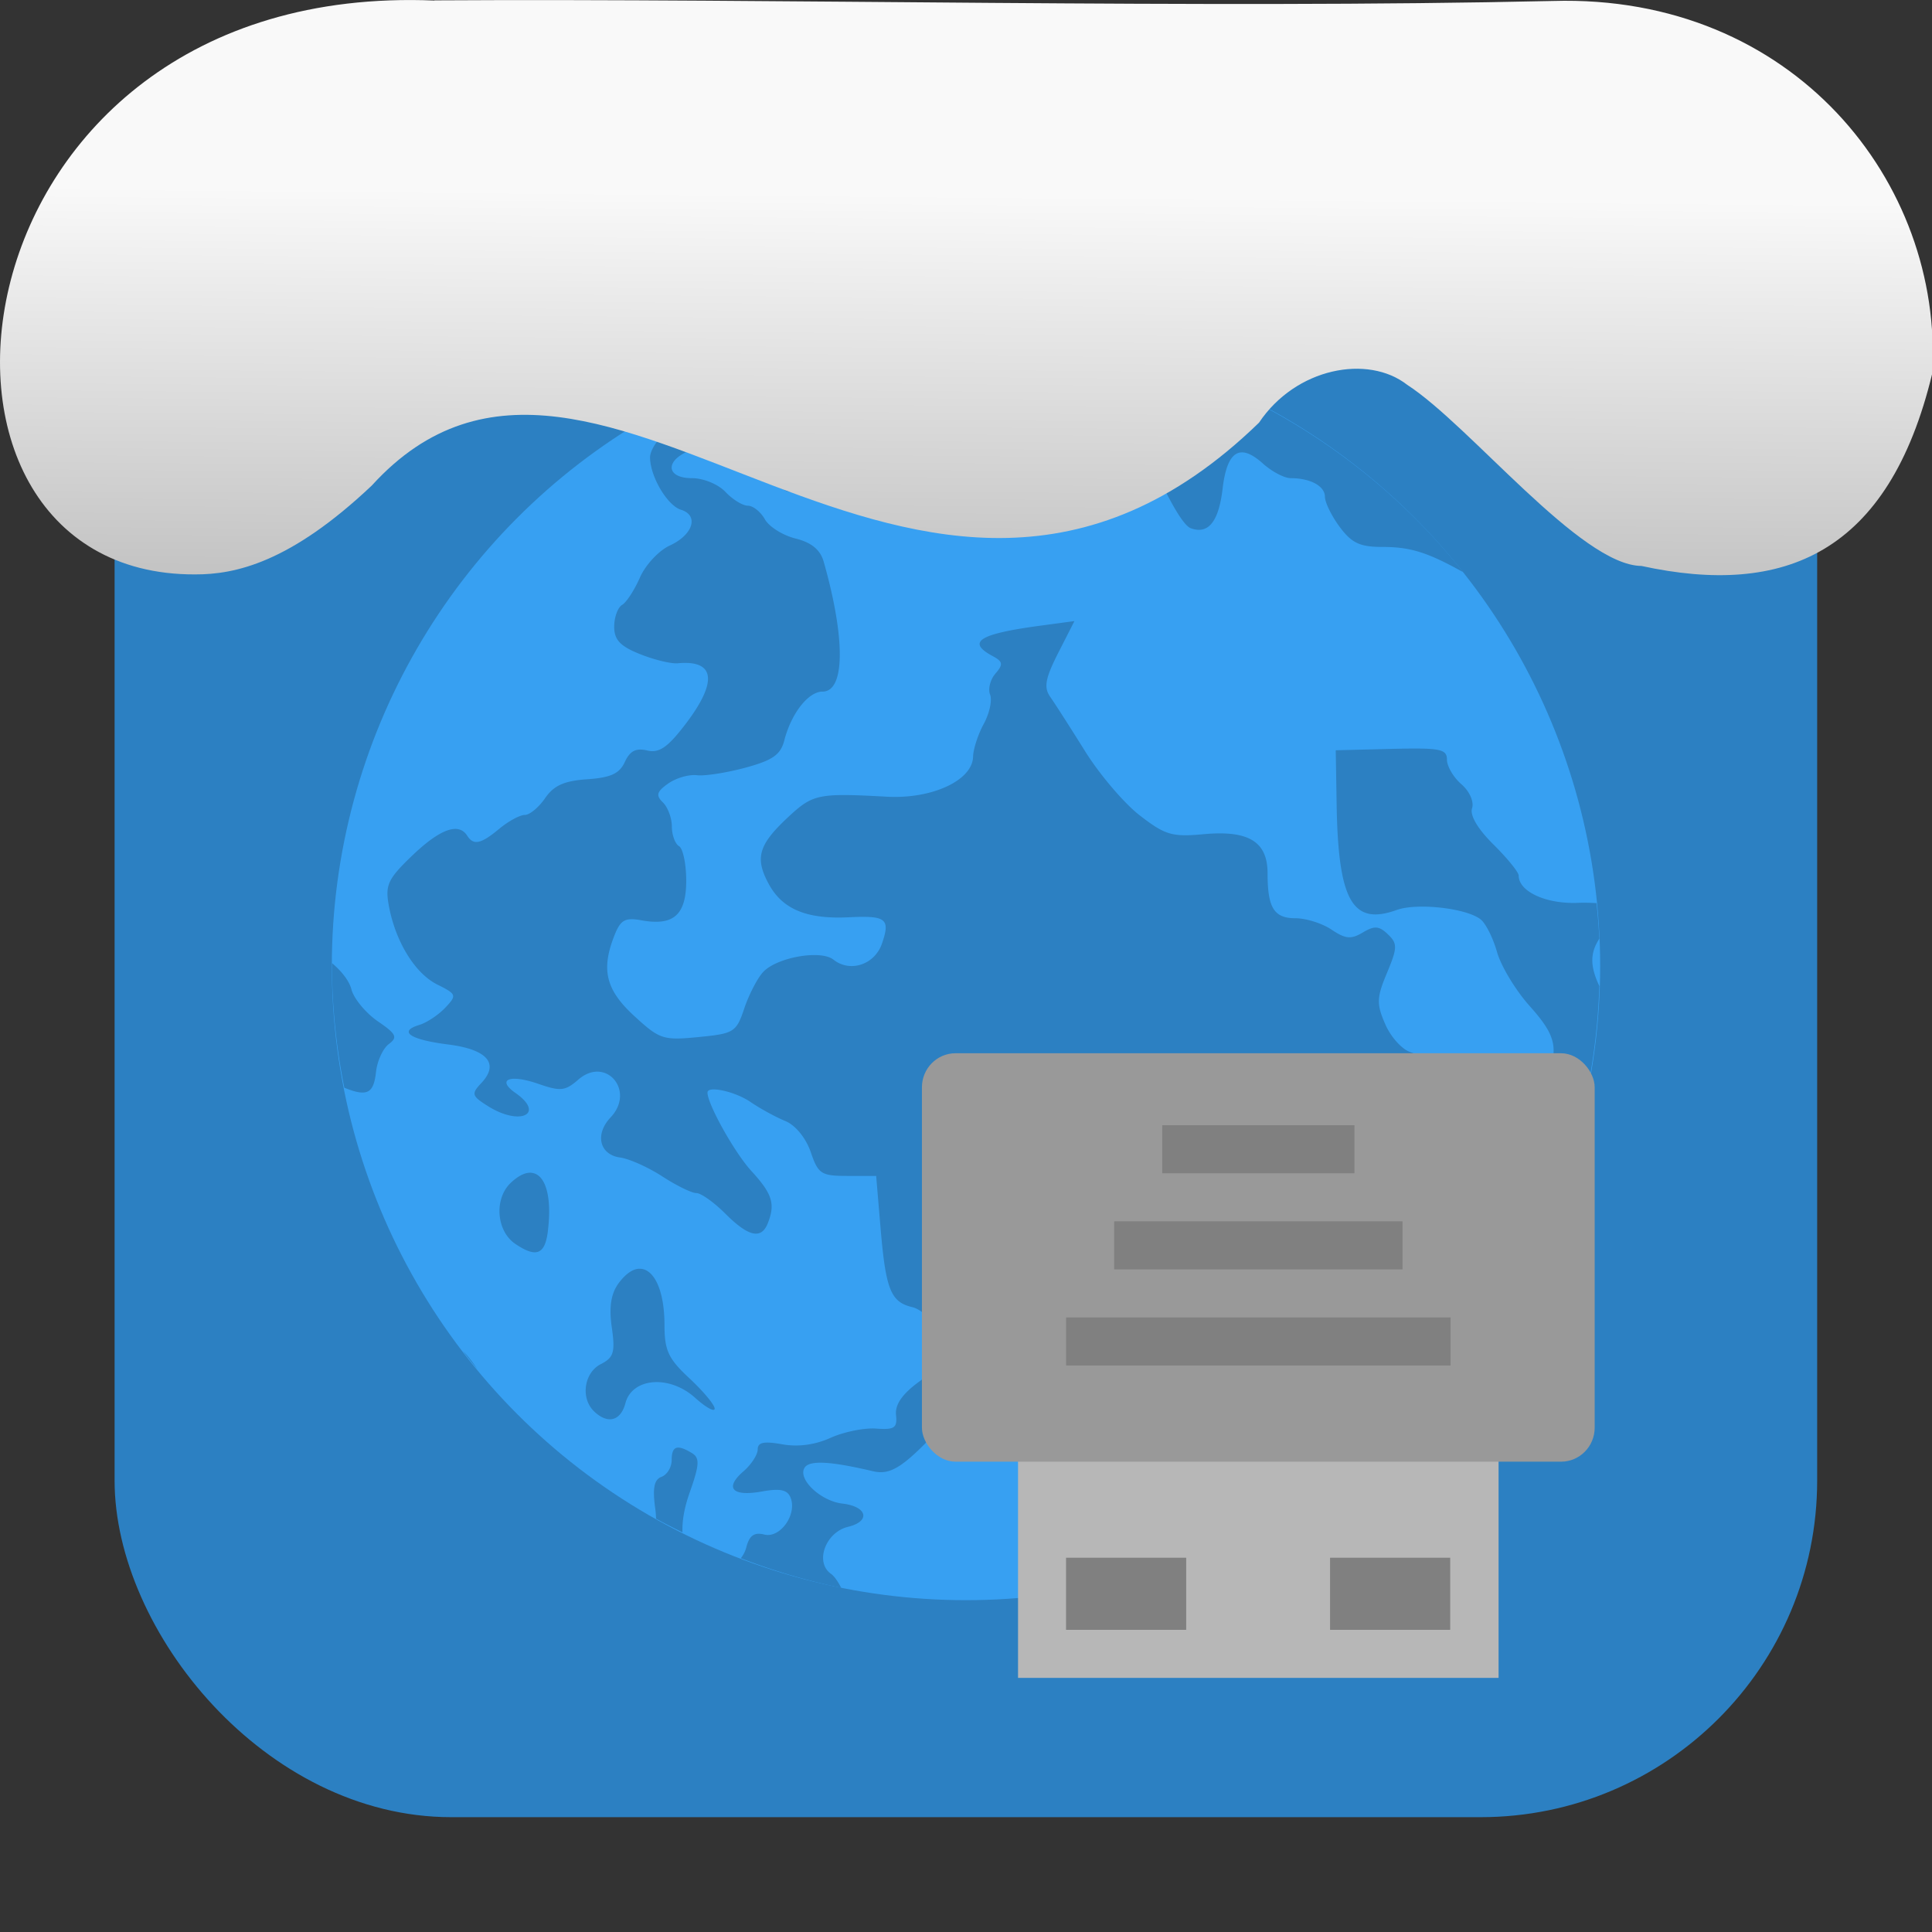 <svg viewBox="0 0 32 32" xmlns="http://www.w3.org/2000/svg" xmlns:xlink="http://www.w3.org/1999/xlink"><rect x="0" y="0" width="32" height="32" fill="#333333" stroke="none"/><linearGradient id="a" gradientTransform="matrix(2.592 0 0 2.585 -157.93 -277.73)" gradientUnits="userSpaceOnUse" x1="67.894" x2="67.854" y1="108.69" y2="113.11"><stop offset="0" stop-color="#f9f9f9"/><stop offset="1" stop-color="#999"/></linearGradient><rect fill="#2c80c2" fill-rule="evenodd" height="28.2" rx="5.575" width="28.2" x="1.898" y="1.898"/><circle cx="16" cy="16" fill="#37a0f2" r="10.504"/><path d="m15.008 5.553a10.504 10.504 0 0 0 -3.801 1.103c.053.168-.009.358-.202.525-.131.113-.238.29-.238.393 0 .315.285.799.512.869.302.094.201.416-.188.594-.179.083-.4.32-.491.527-.091.208-.224.413-.296.455-.072.043-.131.205-.131.361 0 .218.099.323.427.454.234.094.515.162.624.152.625-.059.669.305.122 1.018-.29.378-.43.473-.628.426-.185-.044-.285.008-.369.191-.089.193-.233.259-.623.286-.383.026-.554.104-.698.314-.105.153-.256.277-.336.277-.081 0-.27.103-.421.228-.307.255-.427.281-.534.114-.142-.221-.449-.109-.906.328-.404.387-.453.49-.392.826.108.597.432 1.127.802 1.312.323.161.329.179.133.386-.113.119-.306.247-.429.284-.356.108-.155.244.479.324.649.082.851.318.548.639-.169.179-.16.212.112.383.531.334.952.129.454-.219-.32-.224-.096-.315.373-.153.374.13.448.122.67-.07.454-.393.948.188.532.628-.264.28-.184.617.158.664.151.021.465.161.699.313.233.152.487.276.564.276s.293.154.481.342c.381.381.593.429.701.161.129-.323.077-.489-.271-.869-.277-.302-.727-1.106-.727-1.299 0-.119.458-.018.714.157.16.11.42.251.576.315.167.068.34.281.42.513.124.364.173.396.609.396h.475l.072.853c.086 1.027.169 1.234.521 1.319.26.062.536.464.536.779 0 .084-.187.288-.414.454-.283.206-.404.382-.386.554.023.215-.025.248-.329.226-.196-.015-.536.054-.755.153-.259.117-.539.154-.802.107-.303-.054-.405-.033-.405.085 0 .087-.106.25-.235.362-.32.277-.188.423.303.335.305-.055.423-.03.476.101.112.279-.172.678-.435.612-.167-.042-.247.015-.298.212-.018.07-.051.129-.09.18a10.504 10.504 0 0 0 1.662.491c-.052-.101-.112-.192-.17-.233-.271-.191-.09-.688.283-.778.379-.091.32-.337-.093-.385-.361-.041-.747-.407-.626-.595.081-.126.427-.107 1.127.058.316.075.532-.075 1.265-.877.424-.464.75-.657 1.108-.657.136 0 .623-.125 1.082-.279.867-.29 1.205-.279 1.173.037-.066.658.358.637 1.048-.053.288-.288.551-.495.585-.463.132.126-.105.743-.383.992-.351.316-.369.515-.059.674.169.087.241.263.268.659l.036.54h.439c.154 0 .281.021.385.061a10.504 10.504 0 0 0 5.089-8.669c-.161-.343-.149-.551 0-.785a10.504 10.504 0 0 0 -.047-.589c-.096-.004-.193-.009-.306-.004-.529.022-.983-.187-.983-.452 0-.056-.188-.287-.417-.514-.26-.257-.394-.483-.355-.601.035-.107-.041-.28-.176-.397-.132-.114-.24-.298-.24-.408 0-.176-.112-.198-.921-.178l-.921.023.015.908c.027 1.59.264 2 .995 1.737.335-.122 1.156-.03 1.39.156.085.067.207.311.272.542s.306.63.535.887c.466.521.502.724.235 1.335-.233.533-.483.472-.434-.107l.037-.431-.394.074c-.218.041-.491.202-.613.361-.174.226-.256.26-.387.156-.091-.072-.165-.225-.165-.338s-.113-.239-.249-.281c-.137-.042-.324-.248-.416-.46-.148-.338-.144-.442.028-.852.174-.417.176-.485.015-.639-.147-.141-.223-.145-.416-.03-.194.116-.286.108-.517-.047-.154-.104-.423-.189-.598-.189-.355 0-.462-.172-.462-.743 0-.527-.314-.718-1.062-.649-.519.048-.634.014-1.052-.309-.259-.199-.667-.678-.909-1.066s-.502-.793-.577-.9c-.109-.155-.083-.303.131-.725l.27-.53-.57.077c-1.015.137-1.22.269-.784.503.17.091.177.138.046.289-.086.099-.126.256-.089.349s-.01.311-.105.485-.174.418-.177.544c-.01.392-.68.703-1.427.662-1.131-.062-1.223-.045-1.625.328-.502.466-.567.683-.333 1.116.227.42.629.587 1.325.553.623-.031.693.024.551.436-.121.35-.528.484-.803.266-.212-.169-.944-.038-1.168.208-.094.103-.234.374-.31.601-.131.392-.17.416-.758.473-.587.057-.643.038-1.066-.351-.471-.434-.551-.766-.324-1.338.101-.253.176-.294.444-.245.533.097.743-.088.743-.656 0-.276-.054-.534-.119-.572-.065-.039-.119-.185-.119-.325s-.067-.321-.149-.4c-.119-.116-.102-.178.088-.312.13-.092.345-.154.476-.138s.493-.041.804-.125c.45-.122.582-.214.643-.45.116-.45.398-.81.634-.81.374 0 .381-.878.018-2.155-.056-.195-.203-.315-.464-.38-.211-.052-.441-.196-.51-.32-.069-.123-.196-.224-.281-.224-.086 0-.253-.103-.371-.228-.12-.128-.366-.228-.554-.228-.444 0-.451-.306-.011-.467.465-.17 1.188.053 1.363.421.237.498.5.29.585-.463.105-.931.426-1.199 1.439-1.199h.728l-.319-.319c-.096-.099-.186-.221-.236-.34m3.776.33c-.02.018-.04.034-.061.054-.244.249-.358.284-.734.227-.657-.1-.573.164.155.484.394.173.646.37.732.569.415.962.701 1.48.844 1.532.29.107.463-.108.527-.654.074-.628.286-.761.668-.417.148.133.355.242.46.242.326 0 .567.131.567.308 0 .093.11.318.245.5.199.267.334.331.706.331.456 0 .736.085 1.308.401.009.005.018.007.027.011a10.504 10.504 0 0 0 -5.445-3.588m-13.286 10.071a10.504 10.504 0 0 0 -.002.045 10.504 10.504 0 0 0  .205 2.017c.381.155.486.094.525-.261.02-.183.116-.391.213-.463.15-.111.123-.167-.185-.377-.195-.135-.395-.373-.435-.527-.039-.149-.171-.309-.321-.435m3.306 3.472c-.098-.01-.216.043-.348.168-.278.266-.236.8.079 1.011.361.243.504.173.544-.274.058-.55-.06-.882-.275-.904m1.783 1.588c-.107.004-.225.081-.344.242-.125.171-.16.393-.112.728.059.413.033.501-.183.611-.277.142-.337.564-.11.782.226.216.441.16.519-.136.111-.422.728-.472 1.151-.092.18.162.327.244.327.182s-.188-.287-.416-.5c-.351-.325-.415-.464-.415-.883 0-.592-.181-.941-.417-.933zm-2.927 1.356a10.504 10.504 0 0 0  .243.307c-.072-.111-.154-.217-.244-.307m3.54 1.612c-.053.018-.076.085-.076.202 0 .119-.076.243-.168.277-.123.045-.151.187-.104.527.009.064.011.115.014.167a10.504 10.504 0 0 0  .437.225c-.007-.182.026-.396.121-.664.161-.455.167-.569.036-.648-.123-.075-.207-.104-.261-.086z" fill="#2c80c2"/><g stroke-width=".612"><path d="m24.821 27.791h-7.959v-3.98h7.959z" fill="#b7b7b7"/><rect fill="#999" height="6.765" rx=".557" ry=".564" transform="scale(-1)" width="11.143" x="-26.413" y="-24.21"/></g><g fill="#808080" stroke-width="1.537" transform="matrix(-.398 0 0 -.398 27.21 28.985)"><path d="m8 16h16v2h-16z"/><path d="m10 20h12v2h-12z"/><path d="m12 24h8v2h-8z"/></g><g fill="#808080" stroke-width=".612" transform="scale(-1)"><path d="m-24.02-26.995h1.99v1.194h-1.99z"/><path d="m-19.647-26.995h1.99v1.194h-1.99z"/></g>

   xmlns:dc="http://purl.org/dc/elements/1.1/"
   xmlns:cc="http://creativecommons.org/ns#"
   xmlns:rdf="http://www.w3.org/1999/02/22-rdf-syntax-ns#"
   xmlns:svg="http://www.w3.org/2000/svg"
   xmlns="http://www.w3.org/2000/svg"
   xmlns:xlink="http://www.w3.org/1999/xlink"
   xmlns:sodipodi="http://sodipodi.sourceforge.net/DTD/sodipodi-0.dtd"
   xmlns:inkscape="http://www.inkscape.org/namespaces/inkscape"
   version="1"
   width="32"
   height="32"
   id="svg12"
   sodipodi:docname="snow-top-4.svg"
   inkscape:version="0.92.1 r"&gt;
  <path d="m7.196.009c-8.161-.339-9.231 9.523-3.968 9.505.669.003 1.581-.197 2.929-1.471 3.773-4.147 9.01 4.479 14.696-1.042.61-.911 1.804-1.135 2.455-.627 1.045.677 2.87 2.991 3.88 3 2.359.513 4.095-.198 4.816-3.188.185-3.165-2.303-6.286-6.281-6.17-5.832.133-12.809-.045-18.527-.01" fill="url(#a)"/></svg>